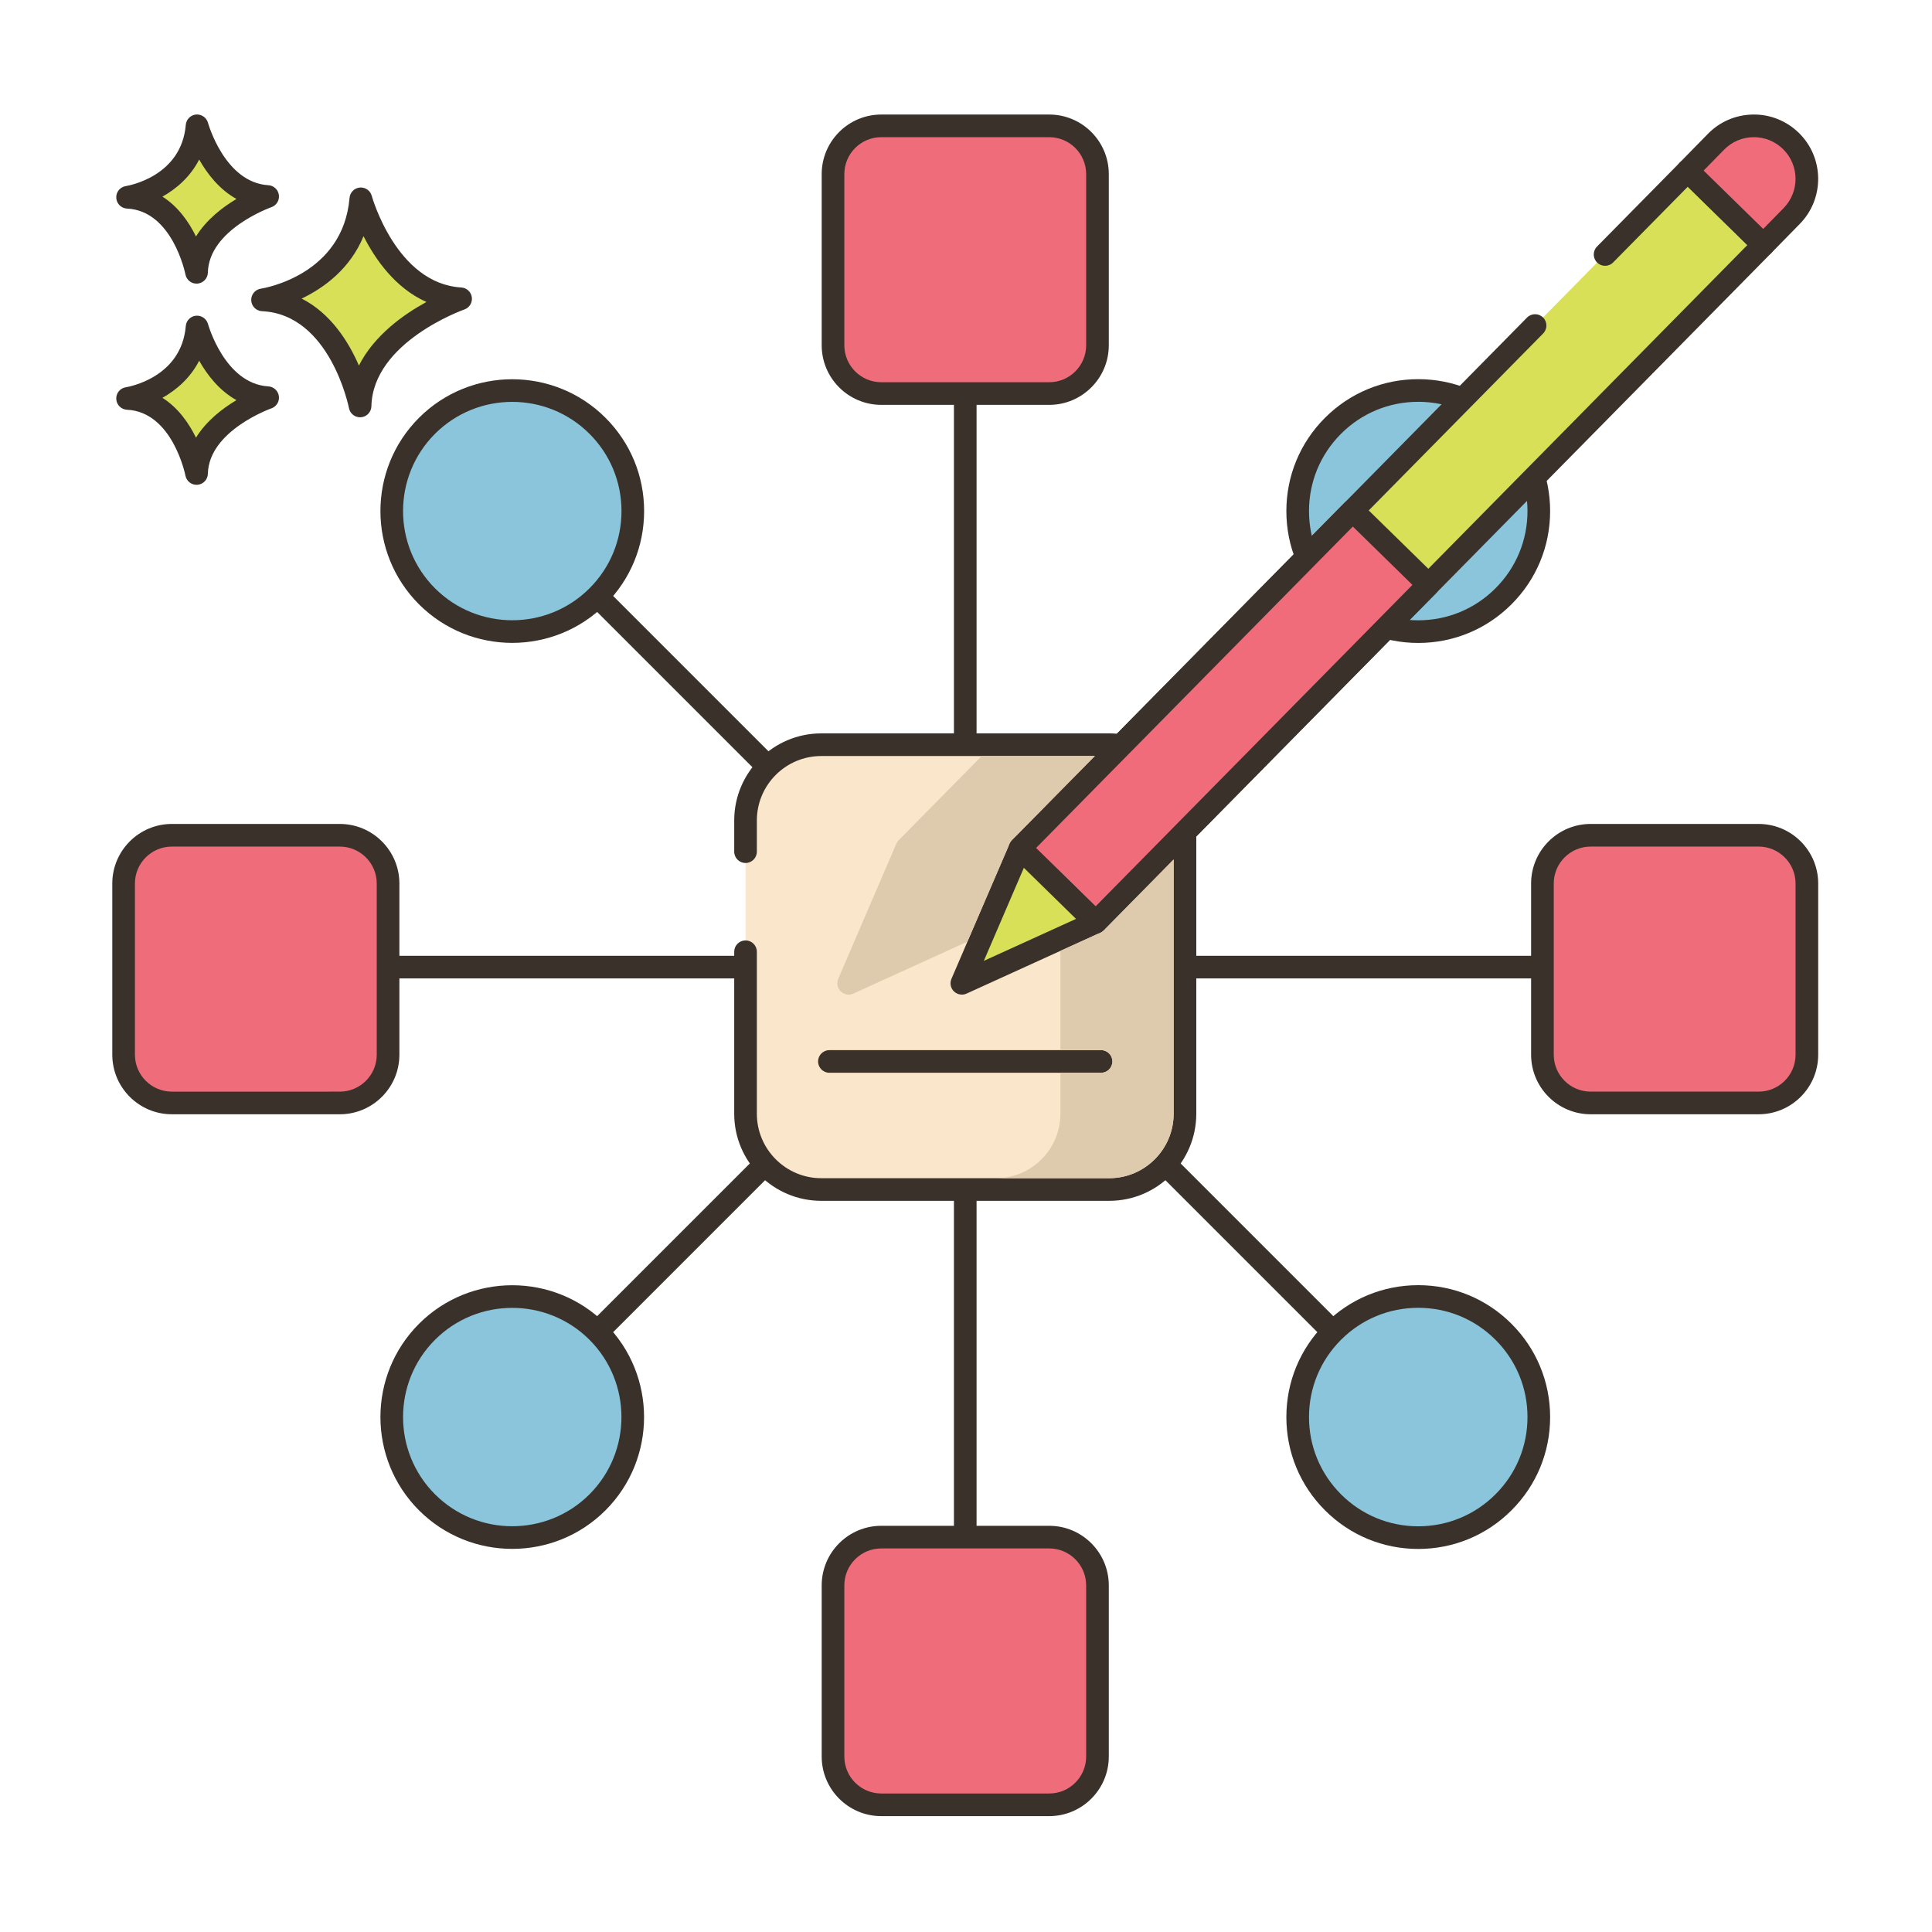 <?xml version="1.0" encoding="utf-8"?>
<!-- Generator: Adobe Illustrator 22.0.1, SVG Export Plug-In . SVG Version: 6.00 Build 0)  -->
<svg version="1.1" id="Layer_1" xmlns="http://www.w3.org/2000/svg" xmlns:xlink="http://www.w3.org/1999/xlink" x="0px" y="0px"
	 viewBox="0 0 256 256" style="enable-background:new 0 0 256 256;" xml:space="preserve">
<style type="text/css">
	.st0{fill:#3A312A;}
	.st1{fill:#F16C7A;}
	.st2{fill:#D7E057;}
	.st3{fill:#F8E4C8;}
	.st4{fill:#89C4DB;}
	.st5{fill-rule:evenodd;clip-rule:evenodd;fill:#F8E4C8;}
	.st6{fill:#87796F;}
	.st7{fill:#D4DB56;}
	.st8{fill:#F59689;}
	.st9{fill:#6CA6BE;}
	.st10{fill:#695B51;}
	.st11{fill:#F7E3C7;}
	.st12{fill:#8AC6DD;}
	.st13{fill:#6CA8BF;}
	.st14{fill:#D6DF58;}
	.st15{fill:#FAE6CA;}
	.st16{fill:#EF6D7A;}
	.st17{fill:#DDC9AC;}
	.st18{fill:#D24E5C;}
	.st19{fill:#6A5C52;}
	.st20{fill:#B9C239;}
	.st21{fill:#FCE8CB;}
	.st22{fill:#DECAAD;}
	.st23{fill:#D5DE58;}
	.st24{fill:#8AC5DC;}
	.st25{fill:#D34E5C;}
	.st26{fill:#ED6E7A;}
	.st27{fill:#B8C136;}
</style>
<g>
	<g>
		<g>
			<path class="st0" d="M190.331,188.053L67.072,64.793c-0.586-0.586-1.535-0.586-2.121,0c-0.586,0.585-0.586,1.536,0,2.121
				L188.21,190.174c0.293,0.293,0.677,0.439,1.061,0.439s0.768-0.146,1.061-0.439C190.917,189.588,190.917,188.638,190.331,188.053z
				"/>
		</g>
	</g>
	<g>
		<g>
			<path class="st2" d="M47.811,26.345c-0.974,11.564-13.024,13.39-13.024,13.39c10.347,0.487,12.925,14.059,12.925,14.059
				c0.221-9.677,13.321-14.202,13.321-14.202C51.22,39.004,47.811,26.345,47.811,26.345z"/>
		</g>
	</g>
	<g>
		<g>
			<path class="st0" d="M61.123,38.094C52.519,37.58,49.291,26.07,49.26,25.954c-0.19-0.702-0.849-1.164-1.584-1.102
				c-0.725,0.066-1.298,0.642-1.359,1.367c-0.859,10.215-11.313,11.964-11.754,12.033c-0.763,0.115-1.313,0.79-1.273,1.561
				c0.04,0.77,0.657,1.384,1.428,1.421c9.027,0.425,11.498,12.718,11.521,12.842c0.138,0.711,0.76,1.217,1.473,1.217
				c0.042,0,0.084-0.001,0.126-0.005c0.764-0.064,1.357-0.693,1.375-1.459c0.194-8.509,12.191-12.777,12.313-12.819
				c0.676-0.235,1.092-0.914,0.994-1.623C62.421,38.678,61.837,38.137,61.123,38.094z M47.557,48.44
				c-1.356-3.13-3.708-6.907-7.586-8.876c2.931-1.405,6.408-3.913,8.201-8.272c1.551,3.071,4.2,6.88,8.334,8.722
				C53.499,41.653,49.583,44.419,47.557,48.44z"/>
		</g>
	</g>
	<g>
		<g>
			<path class="st2" d="M26.113,43.326c-0.689,8.179-9.212,9.47-9.212,9.47c7.318,0.344,9.142,9.944,9.142,9.944
				c0.156-6.844,9.422-10.045,9.422-10.045C28.523,52.28,26.113,43.326,26.113,43.326z"/>
		</g>
	</g>
	<g>
		<g>
			<path class="st0" d="M35.555,51.198c-5.767-0.345-7.973-8.186-7.995-8.265c-0.19-0.702-0.864-1.158-1.581-1.102
				c-0.726,0.065-1.3,0.643-1.361,1.368c-0.578,6.871-7.646,8.067-7.941,8.114c-0.763,0.115-1.313,0.79-1.273,1.561
				c0.04,0.77,0.657,1.384,1.428,1.421c6.035,0.284,7.723,8.644,7.738,8.726c0.136,0.713,0.759,1.22,1.473,1.22
				c0.041,0,0.083-0.001,0.124-0.005c0.766-0.063,1.359-0.694,1.377-1.461c0.13-5.709,8.332-8.634,8.412-8.662
				c0.677-0.234,1.094-0.913,0.997-1.622C36.853,51.782,36.269,51.241,35.555,51.198z M25.97,57.993
				c-0.924-1.886-2.34-3.947-4.447-5.28c1.855-1.041,3.697-2.63,4.87-4.916c1.058,1.874,2.655,3.954,4.941,5.224
				C29.484,54.121,27.346,55.761,25.97,57.993z"/>
		</g>
	</g>
	<g>
		<g>
			<path class="st2" d="M26.113,16.668c-0.689,8.179-9.212,9.471-9.212,9.471c7.318,0.344,9.142,9.944,9.142,9.944
				c0.156-6.845,9.422-10.045,9.422-10.045C28.523,25.622,26.113,16.668,26.113,16.668z"/>
		</g>
	</g>
	<g>
		<g>
			<path class="st0" d="M35.555,24.54c-5.767-0.345-7.973-8.185-7.995-8.264c-0.19-0.702-0.864-1.158-1.581-1.102
				c-0.726,0.065-1.3,0.643-1.361,1.368c-0.578,6.871-7.646,8.067-7.941,8.114c-0.763,0.115-1.313,0.79-1.273,1.561
				c0.04,0.77,0.657,1.384,1.428,1.421c6.035,0.284,7.723,8.644,7.738,8.725c0.136,0.713,0.759,1.22,1.473,1.22
				c0.041,0,0.083-0.001,0.124-0.005c0.766-0.063,1.359-0.694,1.377-1.461c0.13-5.709,8.332-8.634,8.413-8.662
				c0.676-0.234,1.093-0.913,0.996-1.622C36.853,25.125,36.269,24.583,35.555,24.54z M25.97,31.335
				c-0.924-1.885-2.34-3.947-4.447-5.279c1.855-1.041,3.697-2.63,4.87-4.917c1.058,1.874,2.655,3.955,4.941,5.224
				C29.484,27.463,27.346,29.103,25.97,31.335z"/>
		</g>
	</g>
	<g>
		<g>
			<path class="st0" d="M127.9,30.647c-0.828,0-1.5,0.671-1.5,1.5v192c0,0.829,0.672,1.5,1.5,1.5c0.828,0,1.5-0.671,1.5-1.5v-192
				C129.4,31.318,128.729,30.647,127.9,30.647z"/>
		</g>
	</g>
	<g>
		<g>
			<path class="st0" d="M190.331,65.312c-0.586-0.586-1.535-0.586-2.121,0L64.951,188.571c-0.586,0.585-0.586,1.536,0,2.121
				c0.293,0.293,0.677,0.439,1.06,0.439s0.768-0.146,1.061-0.439L190.331,67.433C190.917,66.848,190.917,65.897,190.331,65.312z"/>
		</g>
	</g>
	<g>
		<g>
			<path class="st0" d="M223.9,126.647h-192c-0.828,0-1.5,0.671-1.5,1.5s0.672,1.5,1.5,1.5h192c0.828,0,1.5-0.671,1.5-1.5
				S224.729,126.647,223.9,126.647z"/>
		</g>
	</g>
	<g>
		<g>
			<path class="st16" d="M139.028,16.677h-22.256c-3.531,0-6.393,2.862-6.393,6.393v22.684c0,3.531,2.862,6.393,6.393,6.393h22.256
				c3.531,0,6.393-2.862,6.393-6.393V23.07C145.421,19.539,142.559,16.677,139.028,16.677z"/>
		</g>
	</g>
	<g>
		<g>
			<path class="st0" d="M139.028,15.177h-22.256c-4.352,0-7.893,3.541-7.893,7.893v22.684c0,4.352,3.541,7.893,7.893,7.893h22.256
				c4.352,0,7.893-3.541,7.893-7.893V23.07C146.921,18.718,143.38,15.177,139.028,15.177z M143.921,45.754
				c0,2.698-2.194,4.893-4.893,4.893h-22.256c-2.698,0-4.893-2.195-4.893-4.893V23.07c0-2.698,2.194-4.893,4.893-4.893h22.256
				c2.698,0,4.893,2.195,4.893,4.893V45.754z"/>
		</g>
	</g>
	<g>
		<g>
			<path class="st16" d="M45.028,110.677H22.772c-3.531,0-6.393,2.862-6.393,6.393v22.684c0,3.531,2.862,6.393,6.393,6.393h22.256
				c3.531,0,6.393-2.862,6.393-6.393V117.07C51.421,113.539,48.559,110.677,45.028,110.677z"/>
		</g>
	</g>
	<g>
		<g>
			<path class="st0" d="M45.028,109.177H22.772c-4.352,0-7.893,3.541-7.893,7.893v22.684c0,4.352,3.541,7.893,7.893,7.893h22.256
				c4.352,0,7.893-3.541,7.893-7.893V117.07C52.921,112.718,49.38,109.177,45.028,109.177z M49.921,139.754
				c0,2.698-2.194,4.893-4.893,4.893H22.772c-2.698,0-4.893-2.195-4.893-4.893V117.07c0-2.698,2.194-4.893,4.893-4.893h22.256
				c2.698,0,4.893,2.195,4.893,4.893V139.754z"/>
		</g>
	</g>
	<g>
		<g>
			<path class="st16" d="M233.028,110.677h-22.256c-3.531,0-6.393,2.862-6.393,6.393v22.684c0,3.531,2.862,6.393,6.393,6.393h22.256
				c3.531,0,6.393-2.862,6.393-6.393V117.07C239.421,113.539,236.559,110.677,233.028,110.677z"/>
		</g>
	</g>
	<g>
		<g>
			<path class="st0" d="M233.028,109.177h-22.256c-4.352,0-7.893,3.541-7.893,7.893v22.684c0,4.352,3.541,7.893,7.893,7.893h22.256
				c4.352,0,7.893-3.541,7.893-7.893V117.07C240.921,112.718,237.38,109.177,233.028,109.177z M237.921,139.754
				c0,2.698-2.194,4.893-4.893,4.893h-22.256c-2.698,0-4.893-2.195-4.893-4.893V117.07c0-2.698,2.194-4.893,4.893-4.893h22.256
				c2.698,0,4.893,2.195,4.893,4.893V139.754z"/>
		</g>
	</g>
	<g>
		<g>
			<path class="st16" d="M139.028,203.677h-22.256c-3.531,0-6.393,2.862-6.393,6.393v22.684c0,3.531,2.862,6.393,6.393,6.393h22.256
				c3.531,0,6.393-2.862,6.393-6.393V210.07C145.421,206.539,142.559,203.677,139.028,203.677z"/>
		</g>
	</g>
	<g>
		<g>
			<path class="st0" d="M139.028,202.177h-22.256c-4.352,0-7.893,3.541-7.893,7.893v22.684c0,4.352,3.541,7.893,7.893,7.893h22.256
				c4.352,0,7.893-3.541,7.893-7.893V210.07C146.921,205.718,143.38,202.177,139.028,202.177z M143.921,232.754
				c0,2.698-2.194,4.893-4.893,4.893h-22.256c-2.698,0-4.893-2.195-4.893-4.893V210.07c0-2.698,2.194-4.893,4.893-4.893h22.256
				c2.698,0,4.893,2.195,4.893,4.893V232.754z"/>
		</g>
	</g>
	<g>
		<g>
			<path class="st15" d="M146.975,98.677h-38.15c-5.544,0-10.039,4.495-10.039,10.039v38.862c0,5.544,4.495,10.039,10.039,10.039
				h38.15c5.544,0,10.039-4.495,10.039-10.039v-38.862C157.014,103.172,152.519,98.677,146.975,98.677z"/>
		</g>
	</g>
	<g>
		<g>
			<path class="st0" d="M146.975,97.177h-38.149c-6.362,0-11.539,5.176-11.539,11.539v4.134c0,0.829,0.672,1.5,1.5,1.5
				c0.828,0,1.5-0.671,1.5-1.5v-4.134c0-4.708,3.831-8.539,8.539-8.539h38.149c4.708,0,8.539,3.831,8.539,8.539v38.862
				c0,4.708-3.831,8.539-8.539,8.539h-38.149c-4.708,0-8.539-3.831-8.539-8.539V126.11c0-0.829-0.672-1.5-1.5-1.5
				c-0.828,0-1.5,0.671-1.5,1.5v21.467c0,6.363,5.177,11.539,11.539,11.539h38.149c6.362,0,11.539-5.176,11.539-11.539v-38.862
				C158.514,102.353,153.337,97.177,146.975,97.177z"/>
		</g>
	</g>
	<g>
		<g>
			<path class="st24" d="M199.221,56.422c-6.239-6.239-16.354-6.239-22.593,0c-6.239,6.239-6.239,16.354,0,22.593
				c6.239,6.239,16.354,6.239,22.593,0C205.46,72.776,205.46,62.661,199.221,56.422z"/>
		</g>
	</g>
	<g>
		<g>
			<path class="st0" d="M200.281,55.361c-3.3-3.301-7.688-5.119-12.356-5.119s-9.057,1.818-12.356,5.119
				c-3.301,3.301-5.119,7.689-5.119,12.357c0,4.668,1.818,9.057,5.119,12.357c3.3,3.301,7.688,5.119,12.356,5.119
				s9.057-1.818,12.356-5.119c3.301-3.3,5.119-7.689,5.119-12.357C205.4,63.051,203.582,58.662,200.281,55.361z M198.16,77.954
				c-2.734,2.734-6.369,4.24-10.235,4.24s-7.501-1.506-10.235-4.24c-2.734-2.734-4.24-6.369-4.24-10.236
				c0-3.866,1.506-7.501,4.24-10.236c2.734-2.734,6.369-4.24,10.235-4.24s7.501,1.506,10.235,4.24
				c2.734,2.734,4.24,6.37,4.24,10.236C202.4,71.585,200.895,75.22,198.16,77.954z"/>
		</g>
	</g>
	<g>
		<g>
			<path class="st24" d="M79.172,176.471c-6.239-6.239-16.354-6.239-22.592,0c-6.239,6.239-6.239,16.354,0,22.593
				c6.239,6.239,16.354,6.239,22.592,0C85.411,192.825,85.411,182.71,79.172,176.471z"/>
		</g>
	</g>
	<g>
		<g>
			<path class="st0" d="M80.232,175.411c-6.815-6.814-17.902-6.813-24.714,0c-6.813,6.813-6.813,17.9,0,24.714
				c3.407,3.407,7.882,5.11,12.356,5.11c4.476,0,8.95-1.703,12.357-5.11C87.046,193.311,87.046,182.224,80.232,175.411z
				 M78.111,198.003c-5.643,5.642-14.825,5.644-20.472,0c-5.643-5.644-5.643-14.828,0-20.472c2.822-2.822,6.529-4.232,10.236-4.232
				c3.706,0,7.413,1.411,10.235,4.232C83.755,183.175,83.755,192.359,78.111,198.003z"/>
		</g>
	</g>
	<g>
		<g>
			<path class="st24" d="M199.221,176.471c-6.239-6.239-16.354-6.239-22.593,0c-6.239,6.239-6.239,16.354,0,22.593
				c6.239,6.239,16.354,6.239,22.593,0C205.46,192.825,205.46,182.71,199.221,176.471z"/>
		</g>
	</g>
	<g>
		<g>
			<path class="st0" d="M200.281,175.411c-3.3-3.301-7.688-5.119-12.356-5.119s-9.057,1.818-12.356,5.119
				c-3.301,3.301-5.119,7.689-5.119,12.357c0,4.668,1.818,9.057,5.119,12.357c3.3,3.301,7.688,5.119,12.356,5.119
				s9.057-1.818,12.356-5.119c3.301-3.3,5.119-7.689,5.119-12.357S203.582,178.711,200.281,175.411z M198.16,198.003
				c-2.734,2.734-6.369,4.24-10.235,4.24s-7.501-1.506-10.235-4.24c-2.734-2.734-4.24-6.369-4.24-10.236
				c0-3.866,1.506-7.501,4.24-10.236c2.734-2.734,6.369-4.24,10.235-4.24s7.501,1.506,10.235,4.24
				c2.734,2.734,4.24,6.369,4.24,10.236S200.895,195.269,198.16,198.003z"/>
		</g>
	</g>
	<g>
		<g>
			<circle class="st24" cx="67.876" cy="67.718" r="15.975"/>
		</g>
	</g>
	<g>
		<g>
			<path class="st0" d="M80.232,55.362c-6.813-6.814-17.902-6.813-24.714,0c-6.813,6.813-6.813,17.9,0,24.713
				c3.407,3.407,7.882,5.11,12.356,5.11c4.476,0,8.95-1.703,12.357-5.11c3.301-3.3,5.119-7.689,5.118-12.357
				C85.351,63.051,83.533,58.662,80.232,55.362z M78.111,77.954c-5.644,5.644-14.827,5.643-20.472,0
				c-5.643-5.644-5.643-14.827,0-20.471c5.645-5.644,14.827-5.643,20.472,0c2.733,2.734,4.239,6.369,4.239,10.235
				C82.351,71.585,80.846,75.22,78.111,77.954z"/>
		</g>
	</g>
	<g>
		<g>
			<polygon class="st2" points="223.619,22.625 212.682,33.722 203.407,43.133 135.152,112.388 145.19,122.217 233.657,32.454 			
				"/>
		</g>
	</g>
	<g>
		<g>
			<path class="st0" d="M234.707,31.382l-10.038-9.829c-0.591-0.578-1.537-0.57-2.118,0.019L211.613,32.67
				c-0.581,0.59-0.574,1.54,0.016,2.121c0.59,0.582,1.539,0.574,2.121-0.016l9.888-10.032l7.895,7.73l-86.36,87.626l-7.895-7.73
				l67.198-68.183c0.581-0.59,0.574-1.54-0.016-2.121c-0.59-0.583-1.539-0.574-2.121,0.016l-68.255,69.255
				c-0.28,0.284-0.436,0.667-0.432,1.066c0.004,0.399,0.166,0.78,0.45,1.059l10.038,9.829c0.292,0.286,0.671,0.428,1.05,0.428
				c0.388,0,0.775-0.149,1.068-0.447l88.467-89.763c0.28-0.284,0.436-0.667,0.432-1.066
				C235.153,32.042,234.991,31.661,234.707,31.382z"/>
		</g>
	</g>
	<g>
		<g>
			<polygon class="st1" points="179.24,67.654 135.152,112.388 145.19,122.217 189.279,77.483 			"/>
		</g>
	</g>
	<g>
		<g>
			<path class="st0" d="M190.329,76.411l-10.039-9.829c-0.591-0.578-1.539-0.57-2.118,0.019l-44.088,44.734
				c-0.28,0.284-0.436,0.667-0.432,1.066c0.004,0.399,0.166,0.78,0.45,1.059l10.038,9.829c0.292,0.286,0.671,0.428,1.05,0.428
				c0.388,0,0.774-0.149,1.068-0.447l44.089-44.734c0.28-0.284,0.436-0.667,0.432-1.066
				C190.775,77.071,190.613,76.69,190.329,76.411z M145.172,120.099l-7.895-7.73l41.981-42.598l7.896,7.73L145.172,120.099z"/>
		</g>
	</g>
	<g>
		<g>
			<path class="st1" d="M237.311,18.682c-2.772-2.714-7.22-2.667-9.934,0.105l-3.758,3.838l10.039,9.829l3.758-3.838
				C240.13,25.844,240.083,21.396,237.311,18.682z"/>
		</g>
	</g>
	<g>
		<g>
			<path class="st0" d="M238.36,17.61c-1.627-1.592-3.799-2.469-6.054-2.433c-2.277,0.024-4.408,0.933-6.002,2.56l-3.758,3.838
				c-0.579,0.592-0.569,1.542,0.022,2.121l10.038,9.829c0.292,0.286,0.671,0.428,1.05,0.428c0.389,0,0.778-0.15,1.071-0.451
				l3.76-3.838C241.776,26.307,241.719,20.898,238.36,17.61z M236.345,27.566l-2.71,2.767l-7.895-7.73l2.709-2.767
				c1.032-1.054,2.413-1.644,3.889-1.659h0.06c1.454,0,2.824,0.559,3.863,1.577C238.438,21.885,238.475,25.39,236.345,27.566z"/>
		</g>
	</g>
	<g>
		<g>
			<polygon class="st2" points="135.152,112.388 127.451,130.294 145.19,122.217 			"/>
		</g>
	</g>
	<g>
		<g>
			<path class="st0" d="M146.24,121.145l-10.038-9.829c-0.354-0.346-0.86-0.496-1.34-0.4c-0.485,0.096-0.893,0.425-1.088,0.879
				l-7.701,17.905c-0.245,0.569-0.114,1.231,0.328,1.665c0.287,0.28,0.666,0.428,1.05,0.428c0.21,0,0.422-0.044,0.621-0.135
				l17.739-8.077c0.45-0.205,0.771-0.619,0.856-1.106C146.753,121.989,146.593,121.491,146.24,121.145z M130.363,127.319
				l5.303-12.329l6.912,6.768L130.363,127.319z"/>
		</g>
	</g>
	<g>
		<g>
			<path class="st0" d="M145.9,139.147h-36c-0.828,0-1.5,0.671-1.5,1.5s0.672,1.5,1.5,1.5h36c0.828,0,1.5-0.671,1.5-1.5
				S146.729,139.147,145.9,139.147z"/>
		</g>
	</g>
	<g>
		<g>
			<path class="st22" d="M133.8,111.747c0.04-0.08,0.08-0.16,0.14-0.23c0.02-0.03,0.04-0.06,0.07-0.09
				c0.02-0.03,0.05-0.06,0.07-0.09l11-11.16h-15l-11,11.16c-0.02,0.03-0.05,0.06-0.07,0.09c-0.03,0.03-0.05,0.06-0.07,0.09
				c-0.06,0.07-0.1,0.15-0.14,0.23c-0.01,0.02-0.02,0.03-0.03,0.05l-7.7,17.9c-0.24,0.57-0.11,1.24,0.33,1.67
				c0.29,0.28,0.67,0.43,1.05,0.43c0.21,0,0.42-0.05,0.62-0.14l15.11-6.88l5.59-12.98C133.78,111.777,133.79,111.767,133.8,111.747z
				 M146.26,123.267c-0.02,0.02-0.03,0.02-0.05,0.03c-0.12,0.12-0.25,0.22-0.4,0.29l-5.3,2.41v13.15h5.39c0.83,0,1.5,0.67,1.5,1.5
				s-0.67,1.5-1.5,1.5h-5.39v5.43c0,4.71-3.83,8.54-8.53,8.54h15c4.7,0,8.53-3.83,8.53-8.54v-33.7L146.26,123.267z"/>
		</g>
	</g>
</g>
</svg>
